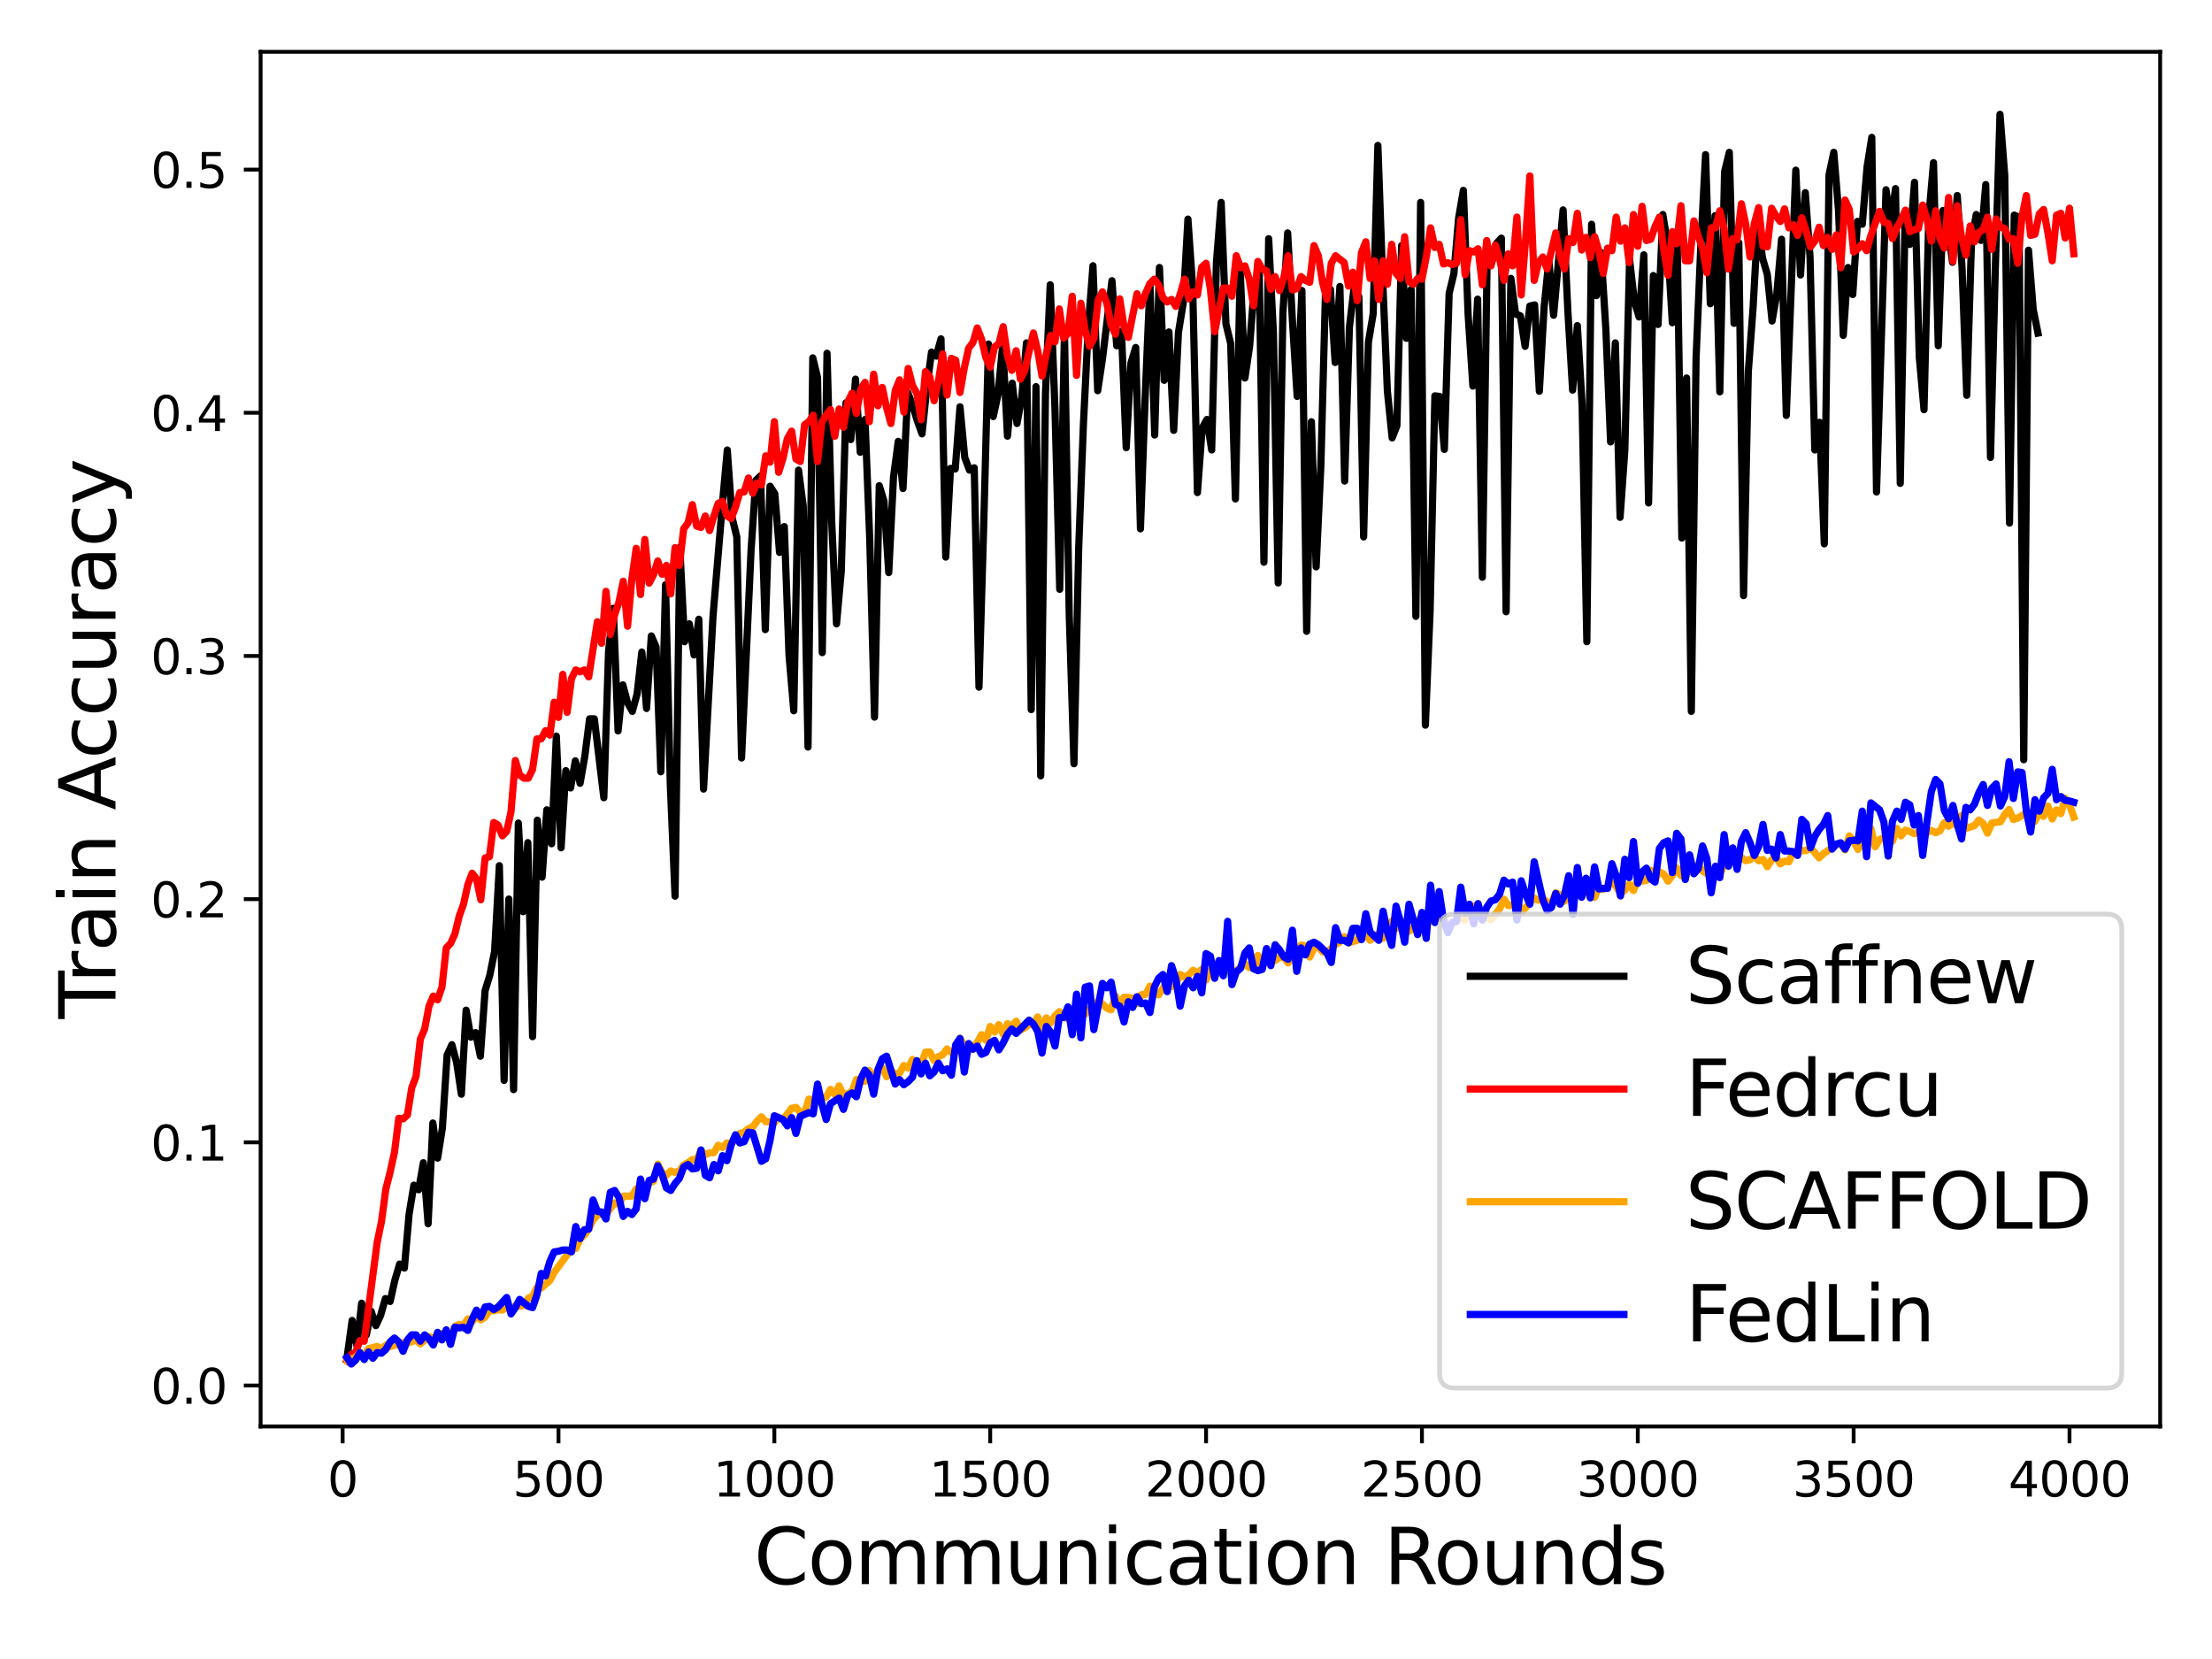 <?xml version="1.0" encoding="utf-8" standalone="no"?>
<!DOCTYPE svg PUBLIC "-//W3C//DTD SVG 1.1//EN"
  "http://www.w3.org/Graphics/SVG/1.1/DTD/svg11.dtd">
<svg xmlns:xlink="http://www.w3.org/1999/xlink" width="460.8pt" height="345.6pt" viewBox="0 0 460.8 345.6" xmlns="http://www.w3.org/2000/svg" version="1.1">
 <defs>
  <style type="text/css">*{stroke-linejoin: round; stroke-linecap: butt}</style>
 </defs>
 <g id="figure_1">
  <g id="patch_1">
   <path d="M 0 345.6 
L 460.8 345.6 
L 460.8 0 
L 0 0 
z
" style="fill: #ffffff"/>
  </g>
  <g id="axes_1">
   <g id="patch_2">
    <path d="M 54.29 297.16 
L 450 297.16 
L 450 10.8 
L 54.29 10.8 
z
" style="fill: #ffffff"/>
   </g>
   <g id="matplotlib.axis_1">
    <g id="xtick_1">
     <g id="line2d_1">
      <defs>
       <path id="m6847943f23" d="M 0 0 
L 0 3.5 
" style="stroke: #000000; stroke-width: 0.8"/>
      </defs>
      <g>
       <use xlink:href="#m6847943f23" x="71.377" y="297.16" style="stroke: #000000; stroke-width: 0.8"/>
      </g>
     </g>
     <g id="text_1">
      <!-- 0 -->
      <g transform="translate(68.196 311.758) scale(0.1 -0.1)">
       <defs>
        <path id="DejaVuSans-30" d="M 2034 4250 
Q 1547 4250 1301 3770 
Q 1056 3291 1056 2328 
Q 1056 1369 1301 889 
Q 1547 409 2034 409 
Q 2525 409 2770 889 
Q 3016 1369 3016 2328 
Q 3016 3291 2770 3770 
Q 2525 4250 2034 4250 
z
M 2034 4750 
Q 2819 4750 3233 4129 
Q 3647 3509 3647 2328 
Q 3647 1150 3233 529 
Q 2819 -91 2034 -91 
Q 1250 -91 836 529 
Q 422 1150 422 2328 
Q 422 3509 836 4129 
Q 1250 4750 2034 4750 
z
" transform="scale(0.016)"/>
       </defs>
       <use xlink:href="#DejaVuSans-30"/>
      </g>
     </g>
    </g>
    <g id="xtick_2">
     <g id="line2d_2">
      <g>
       <use xlink:href="#m6847943f23" x="116.345" y="297.16" style="stroke: #000000; stroke-width: 0.8"/>
      </g>
     </g>
     <g id="text_2">
      <!-- 500 -->
      <g transform="translate(106.801 311.758) scale(0.1 -0.1)">
       <defs>
        <path id="DejaVuSans-35" d="M 691 4666 
L 3169 4666 
L 3169 4134 
L 1269 4134 
L 1269 2991 
Q 1406 3038 1543 3061 
Q 1681 3084 1819 3084 
Q 2600 3084 3056 2656 
Q 3513 2228 3513 1497 
Q 3513 744 3044 326 
Q 2575 -91 1722 -91 
Q 1428 -91 1123 -41 
Q 819 9 494 109 
L 494 744 
Q 775 591 1075 516 
Q 1375 441 1709 441 
Q 2250 441 2565 725 
Q 2881 1009 2881 1497 
Q 2881 1984 2565 2268 
Q 2250 2553 1709 2553 
Q 1456 2553 1204 2497 
Q 953 2441 691 2322 
L 691 4666 
z
" transform="scale(0.016)"/>
       </defs>
       <use xlink:href="#DejaVuSans-35"/>
       <use xlink:href="#DejaVuSans-30" x="63.623"/>
       <use xlink:href="#DejaVuSans-30" x="127.246"/>
      </g>
     </g>
    </g>
    <g id="xtick_3">
     <g id="line2d_3">
      <g>
       <use xlink:href="#m6847943f23" x="161.312" y="297.16" style="stroke: #000000; stroke-width: 0.8"/>
      </g>
     </g>
     <g id="text_3">
      <!-- 1000 -->
      <g transform="translate(148.587 311.758) scale(0.1 -0.1)">
       <defs>
        <path id="DejaVuSans-31" d="M 794 531 
L 1825 531 
L 1825 4091 
L 703 3866 
L 703 4441 
L 1819 4666 
L 2450 4666 
L 2450 531 
L 3481 531 
L 3481 0 
L 794 0 
L 794 531 
z
" transform="scale(0.016)"/>
       </defs>
       <use xlink:href="#DejaVuSans-31"/>
       <use xlink:href="#DejaVuSans-30" x="63.623"/>
       <use xlink:href="#DejaVuSans-30" x="127.246"/>
       <use xlink:href="#DejaVuSans-30" x="190.869"/>
      </g>
     </g>
    </g>
    <g id="xtick_4">
     <g id="line2d_4">
      <g>
       <use xlink:href="#m6847943f23" x="206.279" y="297.16" style="stroke: #000000; stroke-width: 0.8"/>
      </g>
     </g>
     <g id="text_4">
      <!-- 1500 -->
      <g transform="translate(193.554 311.758) scale(0.1 -0.1)">
       <use xlink:href="#DejaVuSans-31"/>
       <use xlink:href="#DejaVuSans-35" x="63.623"/>
       <use xlink:href="#DejaVuSans-30" x="127.246"/>
       <use xlink:href="#DejaVuSans-30" x="190.869"/>
      </g>
     </g>
    </g>
    <g id="xtick_5">
     <g id="line2d_5">
      <g>
       <use xlink:href="#m6847943f23" x="251.246" y="297.16" style="stroke: #000000; stroke-width: 0.8"/>
      </g>
     </g>
     <g id="text_5">
      <!-- 2000 -->
      <g transform="translate(238.521 311.758) scale(0.1 -0.1)">
       <defs>
        <path id="DejaVuSans-32" d="M 1228 531 
L 3431 531 
L 3431 0 
L 469 0 
L 469 531 
Q 828 903 1448 1529 
Q 2069 2156 2228 2338 
Q 2531 2678 2651 2914 
Q 2772 3150 2772 3378 
Q 2772 3750 2511 3984 
Q 2250 4219 1831 4219 
Q 1534 4219 1204 4116 
Q 875 4013 500 3803 
L 500 4441 
Q 881 4594 1212 4672 
Q 1544 4750 1819 4750 
Q 2544 4750 2975 4387 
Q 3406 4025 3406 3419 
Q 3406 3131 3298 2873 
Q 3191 2616 2906 2266 
Q 2828 2175 2409 1742 
Q 1991 1309 1228 531 
z
" transform="scale(0.016)"/>
       </defs>
       <use xlink:href="#DejaVuSans-32"/>
       <use xlink:href="#DejaVuSans-30" x="63.623"/>
       <use xlink:href="#DejaVuSans-30" x="127.246"/>
       <use xlink:href="#DejaVuSans-30" x="190.869"/>
      </g>
     </g>
    </g>
    <g id="xtick_6">
     <g id="line2d_6">
      <g>
       <use xlink:href="#m6847943f23" x="296.213" y="297.16" style="stroke: #000000; stroke-width: 0.8"/>
      </g>
     </g>
     <g id="text_6">
      <!-- 2500 -->
      <g transform="translate(283.488 311.758) scale(0.1 -0.1)">
       <use xlink:href="#DejaVuSans-32"/>
       <use xlink:href="#DejaVuSans-35" x="63.623"/>
       <use xlink:href="#DejaVuSans-30" x="127.246"/>
       <use xlink:href="#DejaVuSans-30" x="190.869"/>
      </g>
     </g>
    </g>
    <g id="xtick_7">
     <g id="line2d_7">
      <g>
       <use xlink:href="#m6847943f23" x="341.18" y="297.16" style="stroke: #000000; stroke-width: 0.8"/>
      </g>
     </g>
     <g id="text_7">
      <!-- 3000 -->
      <g transform="translate(328.455 311.758) scale(0.1 -0.1)">
       <defs>
        <path id="DejaVuSans-33" d="M 2597 2516 
Q 3050 2419 3304 2112 
Q 3559 1806 3559 1356 
Q 3559 666 3084 287 
Q 2609 -91 1734 -91 
Q 1441 -91 1130 -33 
Q 819 25 488 141 
L 488 750 
Q 750 597 1062 519 
Q 1375 441 1716 441 
Q 2309 441 2620 675 
Q 2931 909 2931 1356 
Q 2931 1769 2642 2001 
Q 2353 2234 1838 2234 
L 1294 2234 
L 1294 2753 
L 1863 2753 
Q 2328 2753 2575 2939 
Q 2822 3125 2822 3475 
Q 2822 3834 2567 4026 
Q 2313 4219 1838 4219 
Q 1578 4219 1281 4162 
Q 984 4106 628 3988 
L 628 4550 
Q 988 4650 1302 4700 
Q 1616 4750 1894 4750 
Q 2613 4750 3031 4423 
Q 3450 4097 3450 3541 
Q 3450 3153 3228 2886 
Q 3006 2619 2597 2516 
z
" transform="scale(0.016)"/>
       </defs>
       <use xlink:href="#DejaVuSans-33"/>
       <use xlink:href="#DejaVuSans-30" x="63.623"/>
       <use xlink:href="#DejaVuSans-30" x="127.246"/>
       <use xlink:href="#DejaVuSans-30" x="190.869"/>
      </g>
     </g>
    </g>
    <g id="xtick_8">
     <g id="line2d_8">
      <g>
       <use xlink:href="#m6847943f23" x="386.147" y="297.16" style="stroke: #000000; stroke-width: 0.8"/>
      </g>
     </g>
     <g id="text_8">
      <!-- 3500 -->
      <g transform="translate(373.422 311.758) scale(0.1 -0.1)">
       <use xlink:href="#DejaVuSans-33"/>
       <use xlink:href="#DejaVuSans-35" x="63.623"/>
       <use xlink:href="#DejaVuSans-30" x="127.246"/>
       <use xlink:href="#DejaVuSans-30" x="190.869"/>
      </g>
     </g>
    </g>
    <g id="xtick_9">
     <g id="line2d_9">
      <g>
       <use xlink:href="#m6847943f23" x="431.114" y="297.16" style="stroke: #000000; stroke-width: 0.8"/>
      </g>
     </g>
     <g id="text_9">
      <!-- 4000 -->
      <g transform="translate(418.389 311.758) scale(0.1 -0.1)">
       <defs>
        <path id="DejaVuSans-34" d="M 2419 4116 
L 825 1625 
L 2419 1625 
L 2419 4116 
z
M 2253 4666 
L 3047 4666 
L 3047 1625 
L 3713 1625 
L 3713 1100 
L 3047 1100 
L 3047 0 
L 2419 0 
L 2419 1100 
L 313 1100 
L 313 1709 
L 2253 4666 
z
" transform="scale(0.016)"/>
       </defs>
       <use xlink:href="#DejaVuSans-34"/>
       <use xlink:href="#DejaVuSans-30" x="63.623"/>
       <use xlink:href="#DejaVuSans-30" x="127.246"/>
       <use xlink:href="#DejaVuSans-30" x="190.869"/>
      </g>
     </g>
    </g>
    <g id="text_10">
     <!-- Communication Rounds -->
     <g transform="translate(157.069 329.996) scale(0.16 -0.16)">
      <defs>
       <path id="DejaVuSans-43" d="M 4122 4306 
L 4122 3641 
Q 3803 3938 3442 4084 
Q 3081 4231 2675 4231 
Q 1875 4231 1450 3742 
Q 1025 3253 1025 2328 
Q 1025 1406 1450 917 
Q 1875 428 2675 428 
Q 3081 428 3442 575 
Q 3803 722 4122 1019 
L 4122 359 
Q 3791 134 3420 21 
Q 3050 -91 2638 -91 
Q 1578 -91 968 557 
Q 359 1206 359 2328 
Q 359 3453 968 4101 
Q 1578 4750 2638 4750 
Q 3056 4750 3426 4639 
Q 3797 4528 4122 4306 
z
" transform="scale(0.016)"/>
       <path id="DejaVuSans-6f" d="M 1959 3097 
Q 1497 3097 1228 2736 
Q 959 2375 959 1747 
Q 959 1119 1226 758 
Q 1494 397 1959 397 
Q 2419 397 2687 759 
Q 2956 1122 2956 1747 
Q 2956 2369 2687 2733 
Q 2419 3097 1959 3097 
z
M 1959 3584 
Q 2709 3584 3137 3096 
Q 3566 2609 3566 1747 
Q 3566 888 3137 398 
Q 2709 -91 1959 -91 
Q 1206 -91 779 398 
Q 353 888 353 1747 
Q 353 2609 779 3096 
Q 1206 3584 1959 3584 
z
" transform="scale(0.016)"/>
       <path id="DejaVuSans-6d" d="M 3328 2828 
Q 3544 3216 3844 3400 
Q 4144 3584 4550 3584 
Q 5097 3584 5394 3201 
Q 5691 2819 5691 2113 
L 5691 0 
L 5113 0 
L 5113 2094 
Q 5113 2597 4934 2840 
Q 4756 3084 4391 3084 
Q 3944 3084 3684 2787 
Q 3425 2491 3425 1978 
L 3425 0 
L 2847 0 
L 2847 2094 
Q 2847 2600 2669 2842 
Q 2491 3084 2119 3084 
Q 1678 3084 1418 2786 
Q 1159 2488 1159 1978 
L 1159 0 
L 581 0 
L 581 3500 
L 1159 3500 
L 1159 2956 
Q 1356 3278 1631 3431 
Q 1906 3584 2284 3584 
Q 2666 3584 2933 3390 
Q 3200 3197 3328 2828 
z
" transform="scale(0.016)"/>
       <path id="DejaVuSans-75" d="M 544 1381 
L 544 3500 
L 1119 3500 
L 1119 1403 
Q 1119 906 1312 657 
Q 1506 409 1894 409 
Q 2359 409 2629 706 
Q 2900 1003 2900 1516 
L 2900 3500 
L 3475 3500 
L 3475 0 
L 2900 0 
L 2900 538 
Q 2691 219 2414 64 
Q 2138 -91 1772 -91 
Q 1169 -91 856 284 
Q 544 659 544 1381 
z
M 1991 3584 
L 1991 3584 
z
" transform="scale(0.016)"/>
       <path id="DejaVuSans-6e" d="M 3513 2113 
L 3513 0 
L 2938 0 
L 2938 2094 
Q 2938 2591 2744 2837 
Q 2550 3084 2163 3084 
Q 1697 3084 1428 2787 
Q 1159 2491 1159 1978 
L 1159 0 
L 581 0 
L 581 3500 
L 1159 3500 
L 1159 2956 
Q 1366 3272 1645 3428 
Q 1925 3584 2291 3584 
Q 2894 3584 3203 3211 
Q 3513 2838 3513 2113 
z
" transform="scale(0.016)"/>
       <path id="DejaVuSans-69" d="M 603 3500 
L 1178 3500 
L 1178 0 
L 603 0 
L 603 3500 
z
M 603 4863 
L 1178 4863 
L 1178 4134 
L 603 4134 
L 603 4863 
z
" transform="scale(0.016)"/>
       <path id="DejaVuSans-63" d="M 3122 3366 
L 3122 2828 
Q 2878 2963 2633 3030 
Q 2388 3097 2138 3097 
Q 1578 3097 1268 2742 
Q 959 2388 959 1747 
Q 959 1106 1268 751 
Q 1578 397 2138 397 
Q 2388 397 2633 464 
Q 2878 531 3122 666 
L 3122 134 
Q 2881 22 2623 -34 
Q 2366 -91 2075 -91 
Q 1284 -91 818 406 
Q 353 903 353 1747 
Q 353 2603 823 3093 
Q 1294 3584 2113 3584 
Q 2378 3584 2631 3529 
Q 2884 3475 3122 3366 
z
" transform="scale(0.016)"/>
       <path id="DejaVuSans-61" d="M 2194 1759 
Q 1497 1759 1228 1600 
Q 959 1441 959 1056 
Q 959 750 1161 570 
Q 1363 391 1709 391 
Q 2188 391 2477 730 
Q 2766 1069 2766 1631 
L 2766 1759 
L 2194 1759 
z
M 3341 1997 
L 3341 0 
L 2766 0 
L 2766 531 
Q 2569 213 2275 61 
Q 1981 -91 1556 -91 
Q 1019 -91 701 211 
Q 384 513 384 1019 
Q 384 1609 779 1909 
Q 1175 2209 1959 2209 
L 2766 2209 
L 2766 2266 
Q 2766 2663 2505 2880 
Q 2244 3097 1772 3097 
Q 1472 3097 1187 3025 
Q 903 2953 641 2809 
L 641 3341 
Q 956 3463 1253 3523 
Q 1550 3584 1831 3584 
Q 2591 3584 2966 3190 
Q 3341 2797 3341 1997 
z
" transform="scale(0.016)"/>
       <path id="DejaVuSans-74" d="M 1172 4494 
L 1172 3500 
L 2356 3500 
L 2356 3053 
L 1172 3053 
L 1172 1153 
Q 1172 725 1289 603 
Q 1406 481 1766 481 
L 2356 481 
L 2356 0 
L 1766 0 
Q 1100 0 847 248 
Q 594 497 594 1153 
L 594 3053 
L 172 3053 
L 172 3500 
L 594 3500 
L 594 4494 
L 1172 4494 
z
" transform="scale(0.016)"/>
       <path id="DejaVuSans-20" transform="scale(0.016)"/>
       <path id="DejaVuSans-52" d="M 2841 2188 
Q 3044 2119 3236 1894 
Q 3428 1669 3622 1275 
L 4263 0 
L 3584 0 
L 2988 1197 
Q 2756 1666 2539 1819 
Q 2322 1972 1947 1972 
L 1259 1972 
L 1259 0 
L 628 0 
L 628 4666 
L 2053 4666 
Q 2853 4666 3247 4331 
Q 3641 3997 3641 3322 
Q 3641 2881 3436 2590 
Q 3231 2300 2841 2188 
z
M 1259 4147 
L 1259 2491 
L 2053 2491 
Q 2509 2491 2742 2702 
Q 2975 2913 2975 3322 
Q 2975 3731 2742 3939 
Q 2509 4147 2053 4147 
L 1259 4147 
z
" transform="scale(0.016)"/>
       <path id="DejaVuSans-64" d="M 2906 2969 
L 2906 4863 
L 3481 4863 
L 3481 0 
L 2906 0 
L 2906 525 
Q 2725 213 2448 61 
Q 2172 -91 1784 -91 
Q 1150 -91 751 415 
Q 353 922 353 1747 
Q 353 2572 751 3078 
Q 1150 3584 1784 3584 
Q 2172 3584 2448 3432 
Q 2725 3281 2906 2969 
z
M 947 1747 
Q 947 1113 1208 752 
Q 1469 391 1925 391 
Q 2381 391 2643 752 
Q 2906 1113 2906 1747 
Q 2906 2381 2643 2742 
Q 2381 3103 1925 3103 
Q 1469 3103 1208 2742 
Q 947 2381 947 1747 
z
" transform="scale(0.016)"/>
       <path id="DejaVuSans-73" d="M 2834 3397 
L 2834 2853 
Q 2591 2978 2328 3040 
Q 2066 3103 1784 3103 
Q 1356 3103 1142 2972 
Q 928 2841 928 2578 
Q 928 2378 1081 2264 
Q 1234 2150 1697 2047 
L 1894 2003 
Q 2506 1872 2764 1633 
Q 3022 1394 3022 966 
Q 3022 478 2636 193 
Q 2250 -91 1575 -91 
Q 1294 -91 989 -36 
Q 684 19 347 128 
L 347 722 
Q 666 556 975 473 
Q 1284 391 1588 391 
Q 1994 391 2212 530 
Q 2431 669 2431 922 
Q 2431 1156 2273 1281 
Q 2116 1406 1581 1522 
L 1381 1569 
Q 847 1681 609 1914 
Q 372 2147 372 2553 
Q 372 3047 722 3315 
Q 1072 3584 1716 3584 
Q 2034 3584 2315 3537 
Q 2597 3491 2834 3397 
z
" transform="scale(0.016)"/>
      </defs>
      <use xlink:href="#DejaVuSans-43"/>
      <use xlink:href="#DejaVuSans-6f" x="69.824"/>
      <use xlink:href="#DejaVuSans-6d" x="131.006"/>
      <use xlink:href="#DejaVuSans-6d" x="228.418"/>
      <use xlink:href="#DejaVuSans-75" x="325.83"/>
      <use xlink:href="#DejaVuSans-6e" x="389.209"/>
      <use xlink:href="#DejaVuSans-69" x="452.588"/>
      <use xlink:href="#DejaVuSans-63" x="480.371"/>
      <use xlink:href="#DejaVuSans-61" x="535.352"/>
      <use xlink:href="#DejaVuSans-74" x="596.631"/>
      <use xlink:href="#DejaVuSans-69" x="635.84"/>
      <use xlink:href="#DejaVuSans-6f" x="663.623"/>
      <use xlink:href="#DejaVuSans-6e" x="724.805"/>
      <use xlink:href="#DejaVuSans-20" x="788.184"/>
      <use xlink:href="#DejaVuSans-52" x="819.971"/>
      <use xlink:href="#DejaVuSans-6f" x="884.953"/>
      <use xlink:href="#DejaVuSans-75" x="946.135"/>
      <use xlink:href="#DejaVuSans-6e" x="1009.514"/>
      <use xlink:href="#DejaVuSans-64" x="1072.893"/>
      <use xlink:href="#DejaVuSans-73" x="1136.369"/>
     </g>
    </g>
   </g>
   <g id="matplotlib.axis_2">
    <g id="ytick_1">
     <g id="line2d_10">
      <defs>
       <path id="mb58dfa0380" d="M 0 0 
L -3.5 0 
" style="stroke: #000000; stroke-width: 0.8"/>
      </defs>
      <g>
       <use xlink:href="#mb58dfa0380" x="54.29" y="288.629" style="stroke: #000000; stroke-width: 0.8"/>
      </g>
     </g>
     <g id="text_11">
      <!-- 0.0 -->
      <g transform="translate(31.387 292.428) scale(0.1 -0.1)">
       <defs>
        <path id="DejaVuSans-2e" d="M 684 794 
L 1344 794 
L 1344 0 
L 684 0 
L 684 794 
z
" transform="scale(0.016)"/>
       </defs>
       <use xlink:href="#DejaVuSans-30"/>
       <use xlink:href="#DejaVuSans-2e" x="63.623"/>
       <use xlink:href="#DejaVuSans-30" x="95.41"/>
      </g>
     </g>
    </g>
    <g id="ytick_2">
     <g id="line2d_11">
      <g>
       <use xlink:href="#mb58dfa0380" x="54.29" y="237.969" style="stroke: #000000; stroke-width: 0.8"/>
      </g>
     </g>
     <g id="text_12">
      <!-- 0.1 -->
      <g transform="translate(31.387 241.769) scale(0.1 -0.1)">
       <use xlink:href="#DejaVuSans-30"/>
       <use xlink:href="#DejaVuSans-2e" x="63.623"/>
       <use xlink:href="#DejaVuSans-31" x="95.41"/>
      </g>
     </g>
    </g>
    <g id="ytick_3">
     <g id="line2d_12">
      <g>
       <use xlink:href="#mb58dfa0380" x="54.29" y="187.309" style="stroke: #000000; stroke-width: 0.8"/>
      </g>
     </g>
     <g id="text_13">
      <!-- 0.2 -->
      <g transform="translate(31.387 191.109) scale(0.1 -0.1)">
       <use xlink:href="#DejaVuSans-30"/>
       <use xlink:href="#DejaVuSans-2e" x="63.623"/>
       <use xlink:href="#DejaVuSans-32" x="95.41"/>
      </g>
     </g>
    </g>
    <g id="ytick_4">
     <g id="line2d_13">
      <g>
       <use xlink:href="#mb58dfa0380" x="54.29" y="136.65" style="stroke: #000000; stroke-width: 0.8"/>
      </g>
     </g>
     <g id="text_14">
      <!-- 0.3 -->
      <g transform="translate(31.387 140.449) scale(0.1 -0.1)">
       <use xlink:href="#DejaVuSans-30"/>
       <use xlink:href="#DejaVuSans-2e" x="63.623"/>
       <use xlink:href="#DejaVuSans-33" x="95.41"/>
      </g>
     </g>
    </g>
    <g id="ytick_5">
     <g id="line2d_14">
      <g>
       <use xlink:href="#mb58dfa0380" x="54.29" y="85.99" style="stroke: #000000; stroke-width: 0.8"/>
      </g>
     </g>
     <g id="text_15">
      <!-- 0.4 -->
      <g transform="translate(31.387 89.789) scale(0.1 -0.1)">
       <use xlink:href="#DejaVuSans-30"/>
       <use xlink:href="#DejaVuSans-2e" x="63.623"/>
       <use xlink:href="#DejaVuSans-34" x="95.41"/>
      </g>
     </g>
    </g>
    <g id="ytick_6">
     <g id="line2d_15">
      <g>
       <use xlink:href="#mb58dfa0380" x="54.29" y="35.33" style="stroke: #000000; stroke-width: 0.8"/>
      </g>
     </g>
     <g id="text_16">
      <!-- 0.5 -->
      <g transform="translate(31.387 39.129) scale(0.1 -0.1)">
       <use xlink:href="#DejaVuSans-30"/>
       <use xlink:href="#DejaVuSans-2e" x="63.623"/>
       <use xlink:href="#DejaVuSans-35" x="95.41"/>
      </g>
     </g>
    </g>
    <g id="text_17">
     <!-- Train Accuracy -->
     <g transform="translate(24.059 212.238) rotate(-90) scale(0.16 -0.16)">
      <defs>
       <path id="DejaVuSans-54" d="M -19 4666 
L 3928 4666 
L 3928 4134 
L 2272 4134 
L 2272 0 
L 1638 0 
L 1638 4134 
L -19 4134 
L -19 4666 
z
" transform="scale(0.016)"/>
       <path id="DejaVuSans-72" d="M 2631 2963 
Q 2534 3019 2420 3045 
Q 2306 3072 2169 3072 
Q 1681 3072 1420 2755 
Q 1159 2438 1159 1844 
L 1159 0 
L 581 0 
L 581 3500 
L 1159 3500 
L 1159 2956 
Q 1341 3275 1631 3429 
Q 1922 3584 2338 3584 
Q 2397 3584 2469 3576 
Q 2541 3569 2628 3553 
L 2631 2963 
z
" transform="scale(0.016)"/>
       <path id="DejaVuSans-41" d="M 2188 4044 
L 1331 1722 
L 3047 1722 
L 2188 4044 
z
M 1831 4666 
L 2547 4666 
L 4325 0 
L 3669 0 
L 3244 1197 
L 1141 1197 
L 716 0 
L 50 0 
L 1831 4666 
z
" transform="scale(0.016)"/>
       <path id="DejaVuSans-79" d="M 2059 -325 
Q 1816 -950 1584 -1140 
Q 1353 -1331 966 -1331 
L 506 -1331 
L 506 -850 
L 844 -850 
Q 1081 -850 1212 -737 
Q 1344 -625 1503 -206 
L 1606 56 
L 191 3500 
L 800 3500 
L 1894 763 
L 2988 3500 
L 3597 3500 
L 2059 -325 
z
" transform="scale(0.016)"/>
      </defs>
      <use xlink:href="#DejaVuSans-54"/>
      <use xlink:href="#DejaVuSans-72" x="46.334"/>
      <use xlink:href="#DejaVuSans-61" x="87.447"/>
      <use xlink:href="#DejaVuSans-69" x="148.727"/>
      <use xlink:href="#DejaVuSans-6e" x="176.51"/>
      <use xlink:href="#DejaVuSans-20" x="239.889"/>
      <use xlink:href="#DejaVuSans-41" x="271.676"/>
      <use xlink:href="#DejaVuSans-63" x="338.334"/>
      <use xlink:href="#DejaVuSans-63" x="393.314"/>
      <use xlink:href="#DejaVuSans-75" x="448.295"/>
      <use xlink:href="#DejaVuSans-72" x="511.674"/>
      <use xlink:href="#DejaVuSans-61" x="552.787"/>
      <use xlink:href="#DejaVuSans-63" x="614.066"/>
      <use xlink:href="#DejaVuSans-79" x="669.047"/>
     </g>
    </g>
   </g>
   <g id="line2d_16">
    <path d="M 72.367 282.273 
L 73.356 275.077 
L 74.345 280.354 
L 75.335 271.479 
L 76.324 278.075 
L 77.313 273.158 
L 78.302 276.156 
L 79.292 273.997 
L 80.281 270.519 
L 81.27 271.119 
L 82.26 266.681 
L 83.249 263.323 
L 84.238 264.163 
L 85.227 252.889 
L 86.217 246.892 
L 87.206 247.852 
L 88.195 242.215 
L 89.184 254.928 
L 90.174 233.94 
L 91.163 241.255 
L 92.152 235.019 
L 93.142 219.787 
L 94.131 217.629 
L 95.12 221.347 
L 96.109 227.943 
L 97.099 210.433 
L 98.088 216.069 
L 99.077 215.11 
L 100.066 220.027 
L 101.056 206.355 
L 102.045 203.117 
L 103.034 198.199 
L 104.024 180.329 
L 105.013 225.064 
L 106.002 187.285 
L 106.991 226.983 
L 107.981 171.454 
L 108.97 189.924 
L 109.959 175.532 
L 110.948 215.95 
L 111.938 170.855 
L 112.927 182.728 
L 113.916 168.696 
L 114.906 175.772 
L 115.895 153.344 
L 116.884 176.611 
L 117.873 160.54 
L 118.863 164.138 
L 119.852 158.501 
L 120.841 163.179 
L 121.831 157.542 
L 122.82 149.746 
L 123.809 149.746 
L 125.788 166.177 
L 126.777 135.594 
L 127.766 126.719 
L 128.755 152.265 
L 129.745 142.67 
L 130.734 146.388 
L 131.723 148.187 
L 132.713 144.589 
L 133.702 135.834 
L 134.691 147.588 
L 135.68 132.476 
L 136.67 134.755 
L 137.659 160.78 
L 138.648 121.802 
L 139.637 163.539 
L 140.627 186.686 
L 141.616 114.006 
L 142.605 133.675 
L 143.595 129.957 
L 144.584 136.434 
L 145.573 128.998 
L 146.562 164.378 
L 148.541 128.278 
L 150.519 104.651 
L 151.509 93.737 
L 152.498 107.77 
L 153.487 111.847 
L 154.477 157.902 
L 156.455 114.726 
L 157.444 100.094 
L 158.434 99.134 
L 159.423 131.157 
L 160.412 101.293 
L 161.402 102.852 
L 162.391 115.086 
L 163.38 109.689 
L 164.369 136.554 
L 165.359 148.067 
L 166.348 97.935 
L 167.337 105.491 
L 168.326 155.623 
L 169.316 74.548 
L 170.305 78.626 
L 171.294 135.954 
L 172.284 73.589 
L 173.273 109.089 
L 174.262 129.957 
L 175.251 119.043 
L 176.241 83.903 
L 177.23 91.579 
L 178.219 78.986 
L 179.208 94.217 
L 180.198 87.381 
L 181.187 112.447 
L 182.176 149.387 
L 183.166 101.173 
L 184.155 104.412 
L 185.144 119.283 
L 186.133 99.374 
L 187.123 91.938 
L 188.112 101.773 
L 189.101 81.744 
L 190.09 84.383 
L 191.08 87.621 
L 192.069 90.379 
L 193.058 80.905 
L 194.048 73.349 
L 195.037 74.188 
L 196.026 70.59 
L 197.015 116.045 
L 198.005 97.575 
L 198.994 97.695 
L 199.983 84.742 
L 200.973 95.297 
L 201.962 97.935 
L 202.951 97.455 
L 203.94 143.15 
L 204.93 109.329 
L 205.919 71.67 
L 206.908 86.781 
L 207.897 82.224 
L 208.887 71.79 
L 209.876 90.859 
L 210.865 79.825 
L 211.855 88.221 
L 212.844 82.824 
L 213.833 71.43 
L 214.822 147.827 
L 215.812 80.545 
L 216.801 161.62 
L 217.79 81.984 
L 218.779 59.317 
L 219.769 85.222 
L 220.758 122.761 
L 221.747 68.671 
L 222.737 127.918 
L 223.726 159.101 
L 224.715 114.006 
L 225.704 88.221 
L 226.694 68.312 
L 227.683 55.359 
L 228.672 81.384 
L 229.661 74.788 
L 231.64 58.477 
L 232.629 72.03 
L 233.619 69.031 
L 234.608 93.258 
L 235.597 75.628 
L 236.586 72.389 
L 237.576 110.168 
L 238.565 82.584 
L 239.554 59.197 
L 240.544 90.619 
L 241.533 55.719 
L 242.522 79.226 
L 243.511 69.151 
L 244.501 89.66 
L 245.49 69.271 
L 246.479 63.154 
L 247.468 45.644 
L 248.458 59.916 
L 249.447 102.613 
L 250.436 89.18 
L 251.426 87.381 
L 252.415 93.737 
L 253.404 54.639 
L 254.393 42.166 
L 255.383 67.472 
L 256.372 71.55 
L 257.361 103.932 
L 258.35 56.438 
L 259.34 78.746 
L 260.329 72.03 
L 261.318 59.197 
L 262.308 55.839 
L 263.297 117.124 
L 264.286 49.722 
L 265.275 69.391 
L 266.265 121.442 
L 267.254 65.193 
L 268.243 48.523 
L 269.232 66.752 
L 270.222 82.584 
L 271.211 60.516 
L 272.2 131.516 
L 273.19 87.861 
L 274.179 118.084 
L 275.168 96.856 
L 276.157 59.556 
L 277.147 60.276 
L 278.136 75.508 
L 279.125 59.676 
L 280.115 100.214 
L 281.104 68.192 
L 282.093 59.796 
L 283.082 61.835 
L 284.072 111.847 
L 285.061 71.31 
L 286.05 65.433 
L 287.039 30.293 
L 288.029 58.117 
L 289.018 81.504 
L 290.007 91.219 
L 290.997 88.7 
L 291.986 51.161 
L 292.975 70.47 
L 293.964 60.276 
L 294.954 128.398 
L 295.943 42.166 
L 296.932 151.066 
L 297.921 127.199 
L 298.911 82.464 
L 299.9 82.584 
L 300.889 93.618 
L 301.879 61.116 
L 302.868 57.038 
L 303.857 45.404 
L 304.846 39.648 
L 305.836 65.553 
L 306.825 80.425 
L 307.814 62.315 
L 308.803 120.243 
L 309.793 54.399 
L 310.782 54.639 
L 311.771 50.681 
L 312.761 49.602 
L 313.75 127.439 
L 314.739 57.997 
L 315.728 65.433 
L 316.718 65.793 
L 317.707 72.149 
L 318.696 63.754 
L 319.686 63.514 
L 320.675 81.504 
L 321.664 63.994 
L 322.653 54.279 
L 323.643 65.673 
L 325.621 43.725 
L 326.61 64.714 
L 327.6 81.264 
L 328.589 67.832 
L 329.578 84.143 
L 330.568 133.675 
L 331.557 46.724 
L 332.546 61.595 
L 333.535 52.6 
L 334.525 68.551 
L 335.514 92.058 
L 336.503 71.43 
L 337.492 107.77 
L 338.482 93.857 
L 339.471 54.04 
L 340.46 62.675 
L 341.45 66.033 
L 342.439 53.08 
L 343.428 104.771 
L 344.417 57.398 
L 345.407 67.592 
L 346.396 44.685 
L 347.385 50.801 
L 348.374 67.232 
L 349.364 48.523 
L 350.353 112.087 
L 351.342 78.746 
L 352.332 148.187 
L 353.321 74.668 
L 354.31 51.161 
L 355.299 32.212 
L 356.289 63.274 
L 357.278 44.925 
L 358.267 81.624 
L 359.257 35.81 
L 360.246 31.732 
L 361.235 67.352 
L 362.224 50.561 
L 363.214 124.081 
L 364.203 77.427 
L 365.192 64.234 
L 366.181 46.364 
L 367.171 53.8 
L 368.16 57.158 
L 369.149 66.872 
L 370.139 61.236 
L 371.128 49.842 
L 372.117 86.541 
L 374.096 35.45 
L 375.085 57.278 
L 376.074 40.127 
L 377.063 53.56 
L 378.053 93.737 
L 379.042 87.981 
L 380.031 113.287 
L 381.021 36.409 
L 382.01 31.732 
L 382.999 43.845 
L 383.988 69.871 
L 384.978 55.719 
L 385.967 61.355 
L 386.956 46.124 
L 387.945 46.724 
L 388.935 34.85 
L 389.924 28.614 
L 390.913 102.493 
L 392.892 39.528 
L 393.881 46.484 
L 394.87 39.288 
L 395.86 100.694 
L 396.849 45.884 
L 397.838 50.921 
L 398.828 37.968 
L 399.817 74.308 
L 400.806 85.342 
L 401.795 45.164 
L 402.785 33.891 
L 403.774 72.03 
L 404.763 43.845 
L 405.752 46.963 
L 406.742 54.639 
L 407.731 40.727 
L 408.72 55.599 
L 409.71 82.344 
L 410.699 50.322 
L 411.688 44.685 
L 412.677 50.082 
L 413.667 38.448 
L 414.656 95.297 
L 415.645 56.438 
L 416.634 23.816 
L 417.624 36.529 
L 418.613 108.969 
L 419.602 44.805 
L 420.592 45.284 
L 421.581 158.262 
L 422.57 52.121 
L 423.559 64.474 
L 424.549 69.391 
L 424.549 69.391 
" clip-path="url(#pf8755b18c2)" style="fill: none; stroke: #000000; stroke-width: 1.5; stroke-linecap: square"/>
   </g>
   <g id="line2d_17">
    <path d="M 72.277 283.484 
L 73.176 282.165 
L 74.076 281.769 
L 74.975 279.262 
L 75.874 279.394 
L 78.572 258.814 
L 79.472 254.46 
L 80.371 247.732 
L 81.27 244.17 
L 82.17 240.08 
L 83.069 232.956 
L 83.968 233.088 
L 84.868 232.296 
L 85.767 226.624 
L 86.666 224.249 
L 87.566 216.465 
L 88.465 214.354 
L 89.364 209.605 
L 90.264 207.494 
L 91.163 208.286 
L 92.062 205.647 
L 92.962 197.468 
L 93.861 196.544 
L 94.76 194.565 
L 95.66 190.871 
L 96.559 188.365 
L 97.458 184.275 
L 98.358 181.9 
L 99.257 183.088 
L 100.156 187.441 
L 101.056 178.734 
L 101.955 178.47 
L 102.854 171.346 
L 103.754 171.874 
L 104.653 174.117 
L 105.552 173.193 
L 106.452 169.104 
L 107.351 158.418 
L 108.25 161.452 
L 109.15 162.111 
L 110.049 162.111 
L 110.948 160.265 
L 111.848 153.932 
L 112.747 153.932 
L 113.647 152.217 
L 114.546 153.14 
L 115.445 146.28 
L 116.345 149.447 
L 117.244 140.476 
L 118.143 148.391 
L 119.043 141.399 
L 119.942 139.552 
L 120.841 139.948 
L 121.741 139.552 
L 122.64 141.003 
L 124.439 129.526 
L 125.338 134.011 
L 126.237 123.193 
L 127.137 132.164 
L 128.036 128.074 
L 128.935 125.436 
L 129.835 121.082 
L 130.734 130.449 
L 131.633 120.555 
L 132.533 114.222 
L 133.432 123.853 
L 134.331 112.375 
L 135.231 121.478 
L 136.13 119.763 
L 137.029 116.861 
L 137.929 119.631 
L 138.828 117.784 
L 139.727 123.721 
L 140.627 114.09 
L 141.526 117.784 
L 142.425 110.132 
L 143.325 108.945 
L 144.224 105.119 
L 145.123 109.605 
L 146.023 109.869 
L 146.922 107.494 
L 147.821 110.528 
L 148.721 107.494 
L 149.62 104.855 
L 150.519 104.46 
L 151.419 107.494 
L 152.318 108.022 
L 153.218 105.647 
L 154.117 102.613 
L 155.016 102.481 
L 155.916 99.578 
L 156.815 102.744 
L 157.714 100.634 
L 158.614 101.029 
L 159.513 94.961 
L 160.412 96.28 
L 161.312 87.837 
L 162.211 98.391 
L 163.11 95.489 
L 164.01 91.399 
L 164.909 89.816 
L 165.808 95.62 
L 166.708 96.148 
L 167.607 88.496 
L 168.506 87.837 
L 169.406 86.518 
L 170.305 96.148 
L 171.204 87.969 
L 172.104 86.518 
L 173.003 85.33 
L 173.902 90.871 
L 174.802 85.198 
L 175.701 89.024 
L 176.6 83.747 
L 177.5 81.9 
L 178.399 86.122 
L 179.298 81.109 
L 180.198 79.657 
L 181.097 87.837 
L 181.996 77.942 
L 182.896 84.539 
L 183.795 80.713 
L 184.694 84.934 
L 185.594 88.233 
L 186.493 81.372 
L 187.392 79.13 
L 188.292 85.858 
L 189.191 76.755 
L 190.09 80.317 
L 190.99 81.9 
L 191.889 87.441 
L 192.788 77.415 
L 193.688 78.47 
L 194.587 83.483 
L 195.487 79.393 
L 196.386 73.721 
L 197.285 82.296 
L 198.185 74.644 
L 199.084 75.04 
L 199.983 81.768 
L 200.883 76.623 
L 201.782 72.533 
L 202.681 71.346 
L 203.581 68.312 
L 204.48 70.686 
L 205.379 74.512 
L 206.279 76.491 
L 207.178 72.269 
L 208.077 71.61 
L 208.977 68.048 
L 209.876 74.116 
L 210.775 77.151 
L 211.675 73.061 
L 212.574 78.998 
L 213.473 77.151 
L 215.272 69.367 
L 216.171 73.061 
L 217.071 78.338 
L 217.97 73.721 
L 218.869 69.895 
L 219.769 71.214 
L 220.668 64.354 
L 221.567 70.422 
L 222.467 69.499 
L 223.366 61.715 
L 224.265 78.206 
L 225.165 63.166 
L 226.064 68.839 
L 226.963 72.138 
L 227.863 70.554 
L 228.762 62.507 
L 229.661 60.792 
L 230.561 63.166 
L 231.46 67.652 
L 232.359 69.631 
L 233.259 62.243 
L 234.158 68.048 
L 235.058 70.291 
L 236.856 61.188 
L 237.756 63.694 
L 238.655 61.056 
L 239.554 59.077 
L 240.454 58.153 
L 241.353 59.341 
L 242.252 61.979 
L 243.152 62.903 
L 244.051 62.375 
L 244.95 63.826 
L 245.85 61.32 
L 246.749 58.153 
L 247.648 62.243 
L 248.548 60.792 
L 249.447 61.451 
L 250.346 55.647 
L 251.246 54.855 
L 252.145 60.264 
L 253.044 69.103 
L 254.843 60 
L 255.742 60 
L 256.642 61.715 
L 257.541 53.272 
L 258.44 55.779 
L 259.34 55.383 
L 260.239 58.153 
L 261.138 63.694 
L 262.038 54.459 
L 262.937 56.042 
L 263.836 56.438 
L 264.736 60.264 
L 265.635 57.626 
L 266.534 60.528 
L 267.434 57.889 
L 268.333 53.272 
L 269.232 60.396 
L 270.132 60.132 
L 271.031 57.626 
L 271.93 58.417 
L 272.83 58.813 
L 273.729 51.161 
L 274.629 53.272 
L 275.528 58.945 
L 276.427 62.375 
L 277.327 54.855 
L 278.226 53.272 
L 280.025 54.723 
L 280.924 59.604 
L 281.823 56.702 
L 282.723 62.639 
L 283.622 52.612 
L 284.521 50.37 
L 285.421 58.021 
L 286.32 54.327 
L 287.219 62.375 
L 288.119 54.327 
L 289.018 59.209 
L 289.917 50.897 
L 290.817 56.966 
L 291.716 58.021 
L 292.615 49.314 
L 293.515 58.681 
L 294.414 59.209 
L 295.313 58.021 
L 296.213 58.153 
L 297.112 53.536 
L 298.011 47.467 
L 298.911 51.557 
L 299.81 50.897 
L 300.709 54.987 
L 301.609 54.723 
L 302.508 55.119 
L 303.407 54.855 
L 304.307 45.752 
L 305.206 57.23 
L 306.105 52.217 
L 307.005 52.48 
L 307.904 51.821 
L 308.803 59.341 
L 309.703 50.106 
L 310.602 55.383 
L 311.502 51.029 
L 312.401 53.932 
L 313.3 58.417 
L 314.2 52.876 
L 315.099 55.383 
L 315.998 45.224 
L 316.898 61.451 
L 317.797 50.106 
L 318.696 36.649 
L 319.596 58.417 
L 320.495 54.723 
L 321.394 53.536 
L 322.294 56.042 
L 324.092 48.523 
L 324.992 53.404 
L 325.891 56.042 
L 326.79 49.71 
L 327.69 50.502 
L 328.589 44.433 
L 329.488 52.085 
L 330.388 49.446 
L 331.287 53.668 
L 332.186 49.314 
L 333.086 52.349 
L 333.985 56.966 
L 334.884 51.689 
L 335.784 52.217 
L 336.683 45.224 
L 337.582 50.238 
L 338.482 47.467 
L 339.381 54.723 
L 340.28 44.697 
L 341.18 51.293 
L 342.079 42.982 
L 342.978 50.106 
L 343.878 49.842 
L 344.777 47.203 
L 345.676 45.224 
L 346.576 51.953 
L 347.475 57.362 
L 348.374 48.259 
L 349.274 50.765 
L 350.173 42.85 
L 351.072 54.327 
L 351.972 54.327 
L 352.871 46.016 
L 353.771 49.182 
L 354.67 51.689 
L 355.569 56.834 
L 356.469 47.467 
L 357.368 47.467 
L 358.267 43.905 
L 359.167 47.599 
L 360.066 56.042 
L 360.965 49.71 
L 361.865 49.974 
L 362.764 42.454 
L 363.663 46.676 
L 364.563 53.536 
L 365.462 46.544 
L 366.361 43.246 
L 367.261 51.293 
L 368.16 51.425 
L 369.059 43.377 
L 369.959 44.961 
L 370.858 46.148 
L 371.757 43.509 
L 372.657 47.467 
L 373.556 46.808 
L 374.455 49.05 
L 375.355 45.356 
L 376.254 48.127 
L 377.153 51.425 
L 378.053 50.238 
L 378.952 47.335 
L 379.851 51.161 
L 380.751 49.446 
L 381.65 51.953 
L 382.549 48.918 
L 383.449 55.779 
L 384.348 41.662 
L 385.247 43.641 
L 386.147 52.48 
L 387.046 51.821 
L 387.945 50.765 
L 388.845 52.217 
L 389.744 49.05 
L 391.543 44.037 
L 392.442 46.28 
L 393.342 46.544 
L 394.241 49.71 
L 395.14 47.467 
L 396.04 45.752 
L 396.939 43.773 
L 397.838 48.259 
L 398.738 47.863 
L 399.637 47.599 
L 400.536 42.718 
L 401.436 45.752 
L 402.335 50.238 
L 403.234 43.905 
L 404.134 49.71 
L 405.033 51.689 
L 405.932 41.135 
L 406.832 54.459 
L 407.731 42.85 
L 408.63 49.578 
L 409.53 53.14 
L 410.429 47.071 
L 411.328 50.37 
L 412.228 48.391 
L 413.127 47.863 
L 414.026 45.224 
L 414.926 51.953 
L 415.825 45.62 
L 416.724 47.335 
L 417.624 47.599 
L 418.523 49.842 
L 419.422 49.71 
L 420.322 54.855 
L 421.221 45.093 
L 422.12 40.739 
L 423.02 49.05 
L 423.919 48.786 
L 424.818 44.565 
L 425.718 43.641 
L 426.617 48.523 
L 427.516 54.327 
L 428.416 44.829 
L 429.315 44.433 
L 430.214 49.578 
L 431.114 43.377 
L 432.013 52.876 
L 432.013 52.876 
" clip-path="url(#pf8755b18c2)" style="fill: none; stroke: #ff0000; stroke-width: 1.5; stroke-linecap: square"/>
   </g>
   <g id="line2d_18">
    <path d="M 72.277 283.364 
L 74.076 282.776 
L 74.975 281.757 
L 75.874 282.273 
L 76.774 280.929 
L 78.572 280.486 
L 79.472 281.013 
L 80.371 280.21 
L 81.27 280.51 
L 83.069 280.03 
L 83.968 279.682 
L 84.868 279.754 
L 85.767 279.514 
L 86.666 279.142 
L 87.566 279.958 
L 89.364 278.435 
L 91.163 278.998 
L 92.062 277.799 
L 92.962 277.835 
L 93.861 278.327 
L 94.76 276.3 
L 95.66 275.892 
L 96.559 276.084 
L 97.458 274.741 
L 98.358 275.329 
L 99.257 274.129 
L 100.156 274.957 
L 101.056 274.381 
L 101.955 273.05 
L 102.854 273.062 
L 103.754 272.846 
L 104.653 272.918 
L 105.552 272.39 
L 106.452 272.846 
L 107.351 271.994 
L 108.25 272.114 
L 109.15 271.946 
L 110.049 270.435 
L 110.948 270.003 
L 111.848 268.228 
L 112.747 268.312 
L 114.546 266.765 
L 115.445 265.074 
L 119.043 260.193 
L 119.942 260.085 
L 120.841 258.154 
L 121.741 257.279 
L 122.64 256.043 
L 123.539 254.16 
L 124.439 253.153 
L 125.338 252.769 
L 126.237 252.949 
L 128.036 250.586 
L 128.935 250.886 
L 129.835 249.183 
L 131.633 249.171 
L 132.533 247.684 
L 133.432 248.26 
L 134.331 247.048 
L 135.231 246.449 
L 136.13 246.053 
L 137.029 242.503 
L 137.929 244.29 
L 138.828 244.806 
L 139.727 243.93 
L 140.627 244.23 
L 141.526 243.954 
L 142.425 242.659 
L 143.325 242.203 
L 144.224 241.555 
L 145.123 241.615 
L 146.023 239.684 
L 146.922 240.536 
L 147.821 240.164 
L 148.721 240.116 
L 149.62 238.569 
L 150.519 239.049 
L 151.419 238.101 
L 152.318 238.113 
L 154.117 236.134 
L 155.016 235.846 
L 155.916 235.103 
L 156.815 234.743 
L 157.714 233.544 
L 158.614 232.656 
L 159.513 233.676 
L 160.412 233.724 
L 161.312 233.892 
L 162.211 232.752 
L 163.11 233.256 
L 164.909 230.881 
L 165.808 230.689 
L 166.708 231.745 
L 167.607 231.781 
L 168.506 228.974 
L 169.406 229.07 
L 170.305 228.662 
L 171.204 228.806 
L 172.104 228.543 
L 173.003 226.935 
L 173.902 227.991 
L 174.802 226.204 
L 175.701 228.195 
L 177.5 227.439 
L 178.399 224.885 
L 179.298 225.28 
L 180.198 225.244 
L 181.097 223.038 
L 181.996 224.897 
L 182.896 222.834 
L 183.795 222.45 
L 184.694 224.309 
L 185.594 223.086 
L 186.493 223.781 
L 187.392 223.553 
L 188.292 221.958 
L 189.191 222.51 
L 190.09 220.699 
L 190.99 222.378 
L 191.889 221.838 
L 192.788 219.188 
L 193.688 219.152 
L 194.587 220.903 
L 195.487 220.123 
L 196.386 219.715 
L 197.285 218.504 
L 198.185 219.26 
L 199.084 219.14 
L 199.983 216.261 
L 200.883 217.821 
L 201.782 218.9 
L 202.681 218.132 
L 203.581 217.173 
L 204.48 215.542 
L 205.379 216.705 
L 206.279 213.827 
L 207.178 214.978 
L 208.077 213.443 
L 208.977 215.47 
L 209.876 213.251 
L 210.775 213.839 
L 211.675 212.723 
L 212.574 214.594 
L 213.473 214.103 
L 214.373 213.419 
L 215.272 213.443 
L 216.171 211.848 
L 217.071 214.498 
L 217.97 212.04 
L 218.869 213.083 
L 219.769 211.62 
L 220.668 210.744 
L 221.567 211.896 
L 222.467 212.196 
L 223.366 210.708 
L 224.265 211.5 
L 225.165 209.641 
L 226.064 211.26 
L 226.963 210.169 
L 227.863 210.169 
L 228.762 208.526 
L 229.661 209.149 
L 230.561 210.025 
L 231.46 210.361 
L 232.359 207.47 
L 233.259 209.161 
L 234.158 207.734 
L 235.058 207.77 
L 235.957 207.926 
L 236.856 209.041 
L 237.756 207.218 
L 238.655 207.146 
L 239.554 205.431 
L 240.454 206.211 
L 241.353 207.242 
L 243.152 204.58 
L 244.051 205.527 
L 244.95 204.928 
L 245.85 202.985 
L 246.749 203.572 
L 247.648 203.057 
L 248.548 202.121 
L 249.447 202.685 
L 250.346 201.929 
L 251.246 204.148 
L 252.145 202.217 
L 253.044 201.965 
L 253.944 202.733 
L 254.843 201.006 
L 255.742 202.217 
L 256.642 202.553 
L 257.541 202.217 
L 259.34 200.754 
L 260.239 201.558 
L 261.138 201.534 
L 262.038 199.039 
L 262.937 201.51 
L 263.836 199.639 
L 264.736 200.346 
L 265.635 200.094 
L 266.534 199.435 
L 267.434 199.447 
L 268.333 200.61 
L 269.232 198.691 
L 270.132 198.955 
L 271.031 196.88 
L 271.93 197.036 
L 272.83 199.375 
L 273.729 197.504 
L 274.629 197.24 
L 275.528 198.307 
L 276.427 198.403 
L 278.226 196.76 
L 279.125 196.233 
L 280.025 195.129 
L 280.924 196.424 
L 282.723 195.885 
L 283.622 194.014 
L 284.521 194.805 
L 285.421 195.873 
L 287.219 194.446 
L 288.119 195.453 
L 289.917 191.903 
L 290.817 193.438 
L 291.716 192.862 
L 292.615 193.258 
L 293.515 193.978 
L 294.414 193.438 
L 295.313 191.639 
L 296.213 193.45 
L 297.112 192.838 
L 298.011 191.615 
L 298.911 191.903 
L 299.81 190.979 
L 300.709 191.003 
L 301.609 194.05 
L 302.508 192.239 
L 303.407 192.071 
L 304.307 190.548 
L 305.206 191.723 
L 306.105 189.936 
L 307.005 188.785 
L 307.904 188.545 
L 308.803 191.735 
L 309.703 190.967 
L 310.602 191.591 
L 312.401 189.312 
L 313.3 187.321 
L 314.2 188.665 
L 315.099 188.545 
L 315.998 187.25 
L 316.898 190.104 
L 319.596 187.082 
L 320.495 187.549 
L 321.394 187.094 
L 322.294 188.017 
L 323.193 188.173 
L 324.092 185.966 
L 324.992 186.434 
L 325.891 187.753 
L 326.79 185.738 
L 328.589 186.458 
L 329.488 185.187 
L 330.388 186.05 
L 331.287 185.391 
L 332.186 186.926 
L 333.086 184.755 
L 333.985 185.259 
L 334.884 184.647 
L 335.784 183.855 
L 336.683 184.623 
L 337.582 186.182 
L 338.482 185.439 
L 339.381 184.251 
L 340.28 185.522 
L 341.18 183.1 
L 342.079 183.544 
L 342.978 183.412 
L 343.878 181.301 
L 344.777 183.184 
L 345.676 181.613 
L 346.576 182.092 
L 347.475 183.568 
L 348.374 182.368 
L 349.274 180.797 
L 350.173 182.38 
L 351.072 182.812 
L 351.972 181.085 
L 352.871 181.673 
L 353.771 180.089 
L 354.67 181.469 
L 355.569 181.972 
L 356.469 181.9 
L 357.368 180.473 
L 358.267 182.296 
L 359.167 180.042 
L 360.066 179.382 
L 360.965 179.166 
L 361.865 179.862 
L 362.764 178.602 
L 363.663 179.286 
L 364.563 179.106 
L 365.462 178.362 
L 366.361 179.31 
L 367.261 179.046 
L 368.16 180.545 
L 369.059 179.13 
L 369.959 178.458 
L 370.858 179.97 
L 371.757 179.394 
L 372.657 179.514 
L 373.556 177.415 
L 374.455 177.799 
L 375.355 177.187 
L 376.254 177.211 
L 377.153 176.527 
L 378.952 178.71 
L 379.851 177.847 
L 382.549 175.964 
L 383.449 175.736 
L 384.348 177.043 
L 385.247 174.117 
L 386.147 175.232 
L 387.046 176.959 
L 387.945 175.604 
L 388.845 173.997 
L 389.744 172.618 
L 390.644 176.396 
L 391.543 174.872 
L 392.442 174.537 
L 393.342 175.124 
L 394.241 175.232 
L 395.14 172.582 
L 396.04 174.129 
L 396.939 172.917 
L 397.838 173.205 
L 398.738 173.661 
L 399.637 173.433 
L 400.536 173.889 
L 402.335 172.989 
L 403.234 173.481 
L 404.134 173.073 
L 405.033 171.394 
L 405.932 172.126 
L 406.832 171.31 
L 407.731 172.15 
L 408.63 169.895 
L 409.53 172.594 
L 411.328 171.982 
L 412.228 170.843 
L 413.127 171.526 
L 414.026 173.565 
L 414.926 171.442 
L 416.724 171.19 
L 417.624 169.667 
L 418.523 168.648 
L 419.422 170.723 
L 420.322 170.423 
L 421.221 169.883 
L 423.02 169.26 
L 423.919 171.094 
L 424.818 169.2 
L 425.718 170.051 
L 426.617 167.928 
L 427.516 170.615 
L 428.416 168.72 
L 429.315 169.499 
L 430.214 166.285 
L 431.114 167.652 
L 432.013 170.207 
L 432.013 170.207 
" clip-path="url(#pf8755b18c2)" style="fill: none; stroke: #ffa500; stroke-width: 1.5; stroke-linecap: square"/>
   </g>
   <g id="line2d_19">
    <path d="M 72.277 282.824 
L 73.176 284.144 
L 74.076 283.352 
L 74.975 281.769 
L 75.874 283.22 
L 76.774 281.637 
L 77.673 282.956 
L 78.572 281.769 
L 79.472 281.901 
L 80.371 281.109 
L 81.27 279.526 
L 82.17 278.735 
L 83.069 279.526 
L 83.968 281.505 
L 84.868 279.13 
L 85.767 278.075 
L 86.666 278.075 
L 87.566 279.394 
L 88.465 278.075 
L 89.364 278.867 
L 90.264 280.186 
L 91.163 277.547 
L 92.062 279.13 
L 92.962 277.02 
L 93.861 280.054 
L 94.76 276.492 
L 95.66 276.624 
L 96.559 276.492 
L 97.458 277.152 
L 98.358 274.777 
L 99.257 272.93 
L 100.156 274.381 
L 101.056 272.27 
L 101.955 272.138 
L 102.854 272.798 
L 103.754 272.27 
L 105.552 270.291 
L 106.452 273.721 
L 107.351 272.402 
L 108.25 270.687 
L 110.049 272.138 
L 110.948 272.402 
L 111.848 269.764 
L 112.747 265.278 
L 113.647 265.806 
L 114.546 262.772 
L 115.445 260.793 
L 116.345 260.661 
L 117.244 260.397 
L 118.143 260.397 
L 119.043 260.793 
L 119.942 255.516 
L 120.841 258.022 
L 121.741 256.175 
L 122.64 256.043 
L 123.539 249.975 
L 124.439 252.349 
L 125.338 252.481 
L 126.237 253.932 
L 127.137 248.392 
L 128.036 247.996 
L 128.935 249.447 
L 129.835 253.405 
L 130.734 252.349 
L 131.633 253.009 
L 132.533 251.822 
L 133.432 245.621 
L 134.331 249.711 
L 135.231 245.885 
L 136.13 245.621 
L 137.029 242.851 
L 137.929 244.698 
L 138.828 247.468 
L 139.727 247.996 
L 140.627 246.545 
L 141.526 245.489 
L 142.425 243.114 
L 143.325 242.587 
L 144.224 243.51 
L 145.123 243.378 
L 146.023 239.552 
L 146.922 244.829 
L 147.821 245.357 
L 148.721 242.587 
L 149.62 243.906 
L 150.519 240.74 
L 151.419 241.795 
L 152.318 238.497 
L 153.218 236.386 
L 154.117 238.101 
L 155.016 237.837 
L 155.916 235.858 
L 156.815 235.99 
L 158.614 241.927 
L 159.513 241.399 
L 160.412 237.574 
L 161.312 232.428 
L 163.11 233.22 
L 164.01 234.539 
L 164.909 232.824 
L 165.808 236.122 
L 166.708 232.56 
L 168.506 231.769 
L 169.406 232.033 
L 170.305 225.832 
L 171.204 229.922 
L 172.104 233.22 
L 173.003 229.922 
L 174.802 228.734 
L 175.701 231.109 
L 176.6 228.207 
L 177.5 227.679 
L 178.399 228.471 
L 179.298 224.777 
L 180.198 222.93 
L 181.097 223.985 
L 181.996 227.943 
L 182.896 222.798 
L 183.795 220.555 
L 184.694 220.027 
L 186.493 225.832 
L 187.392 224.909 
L 188.292 225.964 
L 189.191 225.304 
L 190.09 224.381 
L 190.99 220.951 
L 191.889 223.721 
L 192.788 221.478 
L 193.688 224.117 
L 194.587 223.325 
L 195.487 221.478 
L 196.386 223.062 
L 197.285 222.666 
L 198.185 223.985 
L 199.084 217.653 
L 199.983 216.333 
L 200.883 223.325 
L 201.782 217.389 
L 202.681 218.576 
L 203.581 217.916 
L 204.48 219.632 
L 205.379 219.236 
L 206.279 217.257 
L 207.178 216.729 
L 208.077 218.708 
L 208.977 217.257 
L 209.876 215.41 
L 210.775 214.354 
L 211.675 215.278 
L 214.373 212.507 
L 215.272 213.299 
L 216.171 214.882 
L 217.071 219.368 
L 217.97 213.827 
L 218.869 215.014 
L 219.769 217.916 
L 220.668 211.98 
L 221.567 211.98 
L 222.467 209.737 
L 223.366 215.542 
L 224.265 207.098 
L 225.165 216.201 
L 226.064 205.647 
L 226.963 205.383 
L 227.863 214.486 
L 229.661 204.856 
L 230.561 205.779 
L 231.46 204.592 
L 232.359 209.209 
L 233.259 209.605 
L 234.158 212.903 
L 235.058 208.682 
L 235.957 209.869 
L 236.856 207.626 
L 237.756 209.077 
L 238.655 208.945 
L 239.554 210.924 
L 240.454 205.647 
L 241.353 203.8 
L 242.252 203.009 
L 243.152 206.571 
L 244.051 201.162 
L 244.95 203.932 
L 245.85 209.605 
L 246.749 205.383 
L 247.648 204.196 
L 248.548 205.779 
L 249.447 203.405 
L 250.346 206.835 
L 251.246 198.655 
L 252.145 199.183 
L 253.044 203.8 
L 253.944 200.106 
L 254.843 203.273 
L 255.742 191.927 
L 256.642 205.12 
L 257.541 202.481 
L 258.44 201.689 
L 259.34 198.523 
L 260.239 197.468 
L 261.138 201.821 
L 262.038 202.217 
L 262.937 201.953 
L 263.836 197.6 
L 264.736 201.162 
L 265.635 196.808 
L 266.534 197.864 
L 267.434 199.315 
L 268.333 199.843 
L 269.232 193.774 
L 270.132 202.349 
L 271.031 197.468 
L 271.93 198.919 
L 272.83 196.676 
L 273.729 196.28 
L 274.629 196.808 
L 276.427 198.523 
L 277.327 200.502 
L 278.226 193.246 
L 279.125 195.885 
L 280.025 195.885 
L 280.924 196.412 
L 281.823 193.378 
L 282.723 193.378 
L 283.622 195.753 
L 284.521 190.344 
L 285.421 194.17 
L 287.219 195.885 
L 288.119 189.816 
L 289.018 194.17 
L 289.917 196.94 
L 290.817 188.761 
L 291.716 191.927 
L 292.615 196.28 
L 293.515 188.365 
L 295.313 194.697 
L 296.213 190.08 
L 297.112 195.489 
L 298.011 184.407 
L 298.911 192.191 
L 299.81 185.726 
L 300.709 191.663 
L 301.609 194.302 
L 302.508 192.191 
L 303.407 191.927 
L 304.307 184.803 
L 305.206 190.212 
L 306.105 188.365 
L 307.005 192.455 
L 307.904 188.233 
L 308.803 191.663 
L 309.703 189.025 
L 310.602 187.705 
L 311.502 187.441 
L 312.401 186.254 
L 313.3 183.352 
L 314.2 184.143 
L 315.099 183.747 
L 315.998 191.663 
L 316.898 183.484 
L 317.797 186.254 
L 318.696 188.365 
L 319.596 179.526 
L 321.394 187.441 
L 322.294 189.684 
L 323.193 189.025 
L 324.092 186.122 
L 324.992 188.365 
L 325.891 186.518 
L 326.79 182.428 
L 327.69 190.476 
L 328.589 180.713 
L 329.488 186.914 
L 330.388 182.956 
L 331.287 187.046 
L 332.186 180.581 
L 333.086 185.199 
L 333.985 185.067 
L 334.884 185.067 
L 335.784 179.922 
L 336.683 182.428 
L 337.582 186.65 
L 338.482 178.998 
L 339.381 182.824 
L 340.28 175.304 
L 341.18 184.011 
L 342.079 181.637 
L 342.978 180.845 
L 343.878 183.088 
L 344.777 183.747 
L 345.676 176.755 
L 346.576 175.568 
L 347.475 175.172 
L 348.374 181.769 
L 349.274 173.589 
L 350.173 174.776 
L 351.072 183.22 
L 351.972 178.075 
L 352.871 182.032 
L 353.771 180.977 
L 354.67 176.228 
L 355.569 178.866 
L 356.469 185.99 
L 357.368 180.449 
L 358.267 182.824 
L 359.167 173.853 
L 360.066 180.449 
L 360.965 176.623 
L 361.865 181.109 
L 362.764 175.304 
L 363.663 173.457 
L 364.563 175.568 
L 365.462 178.207 
L 366.361 176.36 
L 367.261 171.742 
L 368.16 177.151 
L 369.059 176.887 
L 369.959 178.734 
L 370.858 173.853 
L 371.757 177.283 
L 372.657 177.283 
L 373.556 177.415 
L 374.455 178.207 
L 375.355 170.687 
L 376.254 171.61 
L 377.153 176.623 
L 378.053 174.249 
L 378.952 172.798 
L 379.851 171.742 
L 380.751 169.895 
L 381.65 176.887 
L 382.549 175.832 
L 383.449 175.568 
L 384.348 176.887 
L 385.247 175.172 
L 386.147 175.04 
L 387.046 175.172 
L 387.945 168.972 
L 388.845 178.47 
L 389.744 167.257 
L 391.543 168.708 
L 392.442 171.214 
L 393.342 178.338 
L 394.241 171.082 
L 395.14 168.972 
L 396.04 170.687 
L 396.939 167.125 
L 397.838 167.652 
L 398.738 171.874 
L 399.637 169.895 
L 400.536 178.207 
L 401.436 171.082 
L 402.335 164.882 
L 403.234 162.375 
L 404.134 163.299 
L 405.033 168.84 
L 405.932 170.555 
L 406.832 167.784 
L 407.731 171.742 
L 408.63 174.776 
L 409.53 168.18 
L 410.429 168.708 
L 411.328 167.52 
L 412.228 165.146 
L 413.127 163.431 
L 414.026 167.784 
L 414.926 164.222 
L 415.825 163.299 
L 416.724 167.916 
L 417.624 165.937 
L 418.523 158.681 
L 419.422 166.333 
L 420.322 160.792 
L 421.221 160.924 
L 422.12 168.972 
L 423.02 173.325 
L 423.919 166.597 
L 424.818 168.972 
L 425.718 166.201 
L 426.617 165.278 
L 427.516 160.265 
L 428.416 166.597 
L 429.315 165.937 
L 430.214 166.729 
L 431.114 166.861 
L 432.013 167.125 
L 432.013 167.125 
" clip-path="url(#pf8755b18c2)" style="fill: none; stroke: #0000ff; stroke-width: 1.5; stroke-linecap: square"/>
   </g>
   <g id="patch_3">
    <path d="M 54.29 297.16 
L 54.29 10.8 
" style="fill: none; stroke: #000000; stroke-width: 0.8; stroke-linejoin: miter; stroke-linecap: square"/>
   </g>
   <g id="patch_4">
    <path d="M 450 297.16 
L 450 10.8 
" style="fill: none; stroke: #000000; stroke-width: 0.8; stroke-linejoin: miter; stroke-linecap: square"/>
   </g>
   <g id="patch_5">
    <path d="M 54.29 297.16 
L 450 297.16 
" style="fill: none; stroke: #000000; stroke-width: 0.8; stroke-linejoin: miter; stroke-linecap: square"/>
   </g>
   <g id="patch_6">
    <path d="M 54.29 10.8 
L 450 10.8 
" style="fill: none; stroke: #000000; stroke-width: 0.8; stroke-linejoin: miter; stroke-linecap: square"/>
   </g>
   <g id="legend_1">
    <g id="patch_7">
     <path d="M 303.09 289.16 
L 438.8 289.16 
Q 442 289.16 442 285.96 
L 442 193.62 
Q 442 190.42 438.8 190.42 
L 303.09 190.42 
Q 299.89 190.42 299.89 193.62 
L 299.89 285.96 
Q 299.89 289.16 303.09 289.16 
z
" style="fill: #ffffff; opacity: 0.8; stroke: #cccccc; stroke-linejoin: miter"/>
    </g>
    <g id="line2d_20">
     <path d="M 306.29 203.377 
L 322.29 203.377 
L 338.29 203.377 
" style="fill: none; stroke: #000000; stroke-width: 1.5; stroke-linecap: square"/>
    </g>
    <g id="text_18">
     <!-- Scaffnew -->
     <g transform="translate(351.09 208.977) scale(0.16 -0.16)">
      <defs>
       <path id="DejaVuSans-53" d="M 3425 4513 
L 3425 3897 
Q 3066 4069 2747 4153 
Q 2428 4238 2131 4238 
Q 1616 4238 1336 4038 
Q 1056 3838 1056 3469 
Q 1056 3159 1242 3001 
Q 1428 2844 1947 2747 
L 2328 2669 
Q 3034 2534 3370 2195 
Q 3706 1856 3706 1288 
Q 3706 609 3251 259 
Q 2797 -91 1919 -91 
Q 1588 -91 1214 -16 
Q 841 59 441 206 
L 441 856 
Q 825 641 1194 531 
Q 1563 422 1919 422 
Q 2459 422 2753 634 
Q 3047 847 3047 1241 
Q 3047 1584 2836 1778 
Q 2625 1972 2144 2069 
L 1759 2144 
Q 1053 2284 737 2584 
Q 422 2884 422 3419 
Q 422 4038 858 4394 
Q 1294 4750 2059 4750 
Q 2388 4750 2728 4690 
Q 3069 4631 3425 4513 
z
" transform="scale(0.016)"/>
       <path id="DejaVuSans-66" d="M 2375 4863 
L 2375 4384 
L 1825 4384 
Q 1516 4384 1395 4259 
Q 1275 4134 1275 3809 
L 1275 3500 
L 2222 3500 
L 2222 3053 
L 1275 3053 
L 1275 0 
L 697 0 
L 697 3053 
L 147 3053 
L 147 3500 
L 697 3500 
L 697 3744 
Q 697 4328 969 4595 
Q 1241 4863 1831 4863 
L 2375 4863 
z
" transform="scale(0.016)"/>
       <path id="DejaVuSans-65" d="M 3597 1894 
L 3597 1613 
L 953 1613 
Q 991 1019 1311 708 
Q 1631 397 2203 397 
Q 2534 397 2845 478 
Q 3156 559 3463 722 
L 3463 178 
Q 3153 47 2828 -22 
Q 2503 -91 2169 -91 
Q 1331 -91 842 396 
Q 353 884 353 1716 
Q 353 2575 817 3079 
Q 1281 3584 2069 3584 
Q 2775 3584 3186 3129 
Q 3597 2675 3597 1894 
z
M 3022 2063 
Q 3016 2534 2758 2815 
Q 2500 3097 2075 3097 
Q 1594 3097 1305 2825 
Q 1016 2553 972 2059 
L 3022 2063 
z
" transform="scale(0.016)"/>
       <path id="DejaVuSans-77" d="M 269 3500 
L 844 3500 
L 1563 769 
L 2278 3500 
L 2956 3500 
L 3675 769 
L 4391 3500 
L 4966 3500 
L 4050 0 
L 3372 0 
L 2619 2869 
L 1863 0 
L 1184 0 
L 269 3500 
z
" transform="scale(0.016)"/>
      </defs>
      <use xlink:href="#DejaVuSans-53"/>
      <use xlink:href="#DejaVuSans-63" x="63.477"/>
      <use xlink:href="#DejaVuSans-61" x="118.457"/>
      <use xlink:href="#DejaVuSans-66" x="179.736"/>
      <use xlink:href="#DejaVuSans-66" x="214.941"/>
      <use xlink:href="#DejaVuSans-6e" x="250.146"/>
      <use xlink:href="#DejaVuSans-65" x="313.525"/>
      <use xlink:href="#DejaVuSans-77" x="375.049"/>
     </g>
    </g>
    <g id="line2d_21">
     <path d="M 306.29 226.863 
L 322.29 226.863 
L 338.29 226.863 
" style="fill: none; stroke: #ff0000; stroke-width: 1.5; stroke-linecap: square"/>
    </g>
    <g id="text_19">
     <!-- Fedrcu -->
     <g transform="translate(351.09 232.463) scale(0.16 -0.16)">
      <defs>
       <path id="DejaVuSans-46" d="M 628 4666 
L 3309 4666 
L 3309 4134 
L 1259 4134 
L 1259 2759 
L 3109 2759 
L 3109 2228 
L 1259 2228 
L 1259 0 
L 628 0 
L 628 4666 
z
" transform="scale(0.016)"/>
      </defs>
      <use xlink:href="#DejaVuSans-46"/>
      <use xlink:href="#DejaVuSans-65" x="52.02"/>
      <use xlink:href="#DejaVuSans-64" x="113.543"/>
      <use xlink:href="#DejaVuSans-72" x="177.02"/>
      <use xlink:href="#DejaVuSans-63" x="215.883"/>
      <use xlink:href="#DejaVuSans-75" x="270.863"/>
     </g>
    </g>
    <g id="line2d_22">
     <path d="M 306.29 250.347 
L 322.29 250.347 
L 338.29 250.347 
" style="fill: none; stroke: #ffa500; stroke-width: 1.5; stroke-linecap: square"/>
    </g>
    <g id="text_20">
     <!-- SCAFFOLD -->
     <g transform="translate(351.09 255.947) scale(0.16 -0.16)">
      <defs>
       <path id="DejaVuSans-4f" d="M 2522 4238 
Q 1834 4238 1429 3725 
Q 1025 3213 1025 2328 
Q 1025 1447 1429 934 
Q 1834 422 2522 422 
Q 3209 422 3611 934 
Q 4013 1447 4013 2328 
Q 4013 3213 3611 3725 
Q 3209 4238 2522 4238 
z
M 2522 4750 
Q 3503 4750 4090 4092 
Q 4678 3434 4678 2328 
Q 4678 1225 4090 567 
Q 3503 -91 2522 -91 
Q 1538 -91 948 565 
Q 359 1222 359 2328 
Q 359 3434 948 4092 
Q 1538 4750 2522 4750 
z
" transform="scale(0.016)"/>
       <path id="DejaVuSans-4c" d="M 628 4666 
L 1259 4666 
L 1259 531 
L 3531 531 
L 3531 0 
L 628 0 
L 628 4666 
z
" transform="scale(0.016)"/>
       <path id="DejaVuSans-44" d="M 1259 4147 
L 1259 519 
L 2022 519 
Q 2988 519 3436 956 
Q 3884 1394 3884 2338 
Q 3884 3275 3436 3711 
Q 2988 4147 2022 4147 
L 1259 4147 
z
M 628 4666 
L 1925 4666 
Q 3281 4666 3915 4102 
Q 4550 3538 4550 2338 
Q 4550 1131 3912 565 
Q 3275 0 1925 0 
L 628 0 
L 628 4666 
z
" transform="scale(0.016)"/>
      </defs>
      <use xlink:href="#DejaVuSans-53"/>
      <use xlink:href="#DejaVuSans-43" x="63.477"/>
      <use xlink:href="#DejaVuSans-41" x="133.301"/>
      <use xlink:href="#DejaVuSans-46" x="201.709"/>
      <use xlink:href="#DejaVuSans-46" x="259.229"/>
      <use xlink:href="#DejaVuSans-4f" x="316.748"/>
      <use xlink:href="#DejaVuSans-4c" x="395.459"/>
      <use xlink:href="#DejaVuSans-44" x="451.172"/>
     </g>
    </g>
    <g id="line2d_23">
     <path d="M 306.29 273.832 
L 322.29 273.832 
L 338.29 273.832 
" style="fill: none; stroke: #0000ff; stroke-width: 1.5; stroke-linecap: square"/>
    </g>
    <g id="text_21">
     <!-- FedLin -->
     <g transform="translate(351.09 279.433) scale(0.16 -0.16)">
      <use xlink:href="#DejaVuSans-46"/>
      <use xlink:href="#DejaVuSans-65" x="52.02"/>
      <use xlink:href="#DejaVuSans-64" x="113.543"/>
      <use xlink:href="#DejaVuSans-4c" x="177.02"/>
      <use xlink:href="#DejaVuSans-69" x="232.732"/>
      <use xlink:href="#DejaVuSans-6e" x="260.516"/>
     </g>
    </g>
   </g>
  </g>
 </g>
 <defs>
  <clipPath id="pf8755b18c2">
   <rect x="54.29" y="10.8" width="395.71" height="286.36"/>
  </clipPath>
 </defs>
</svg>
